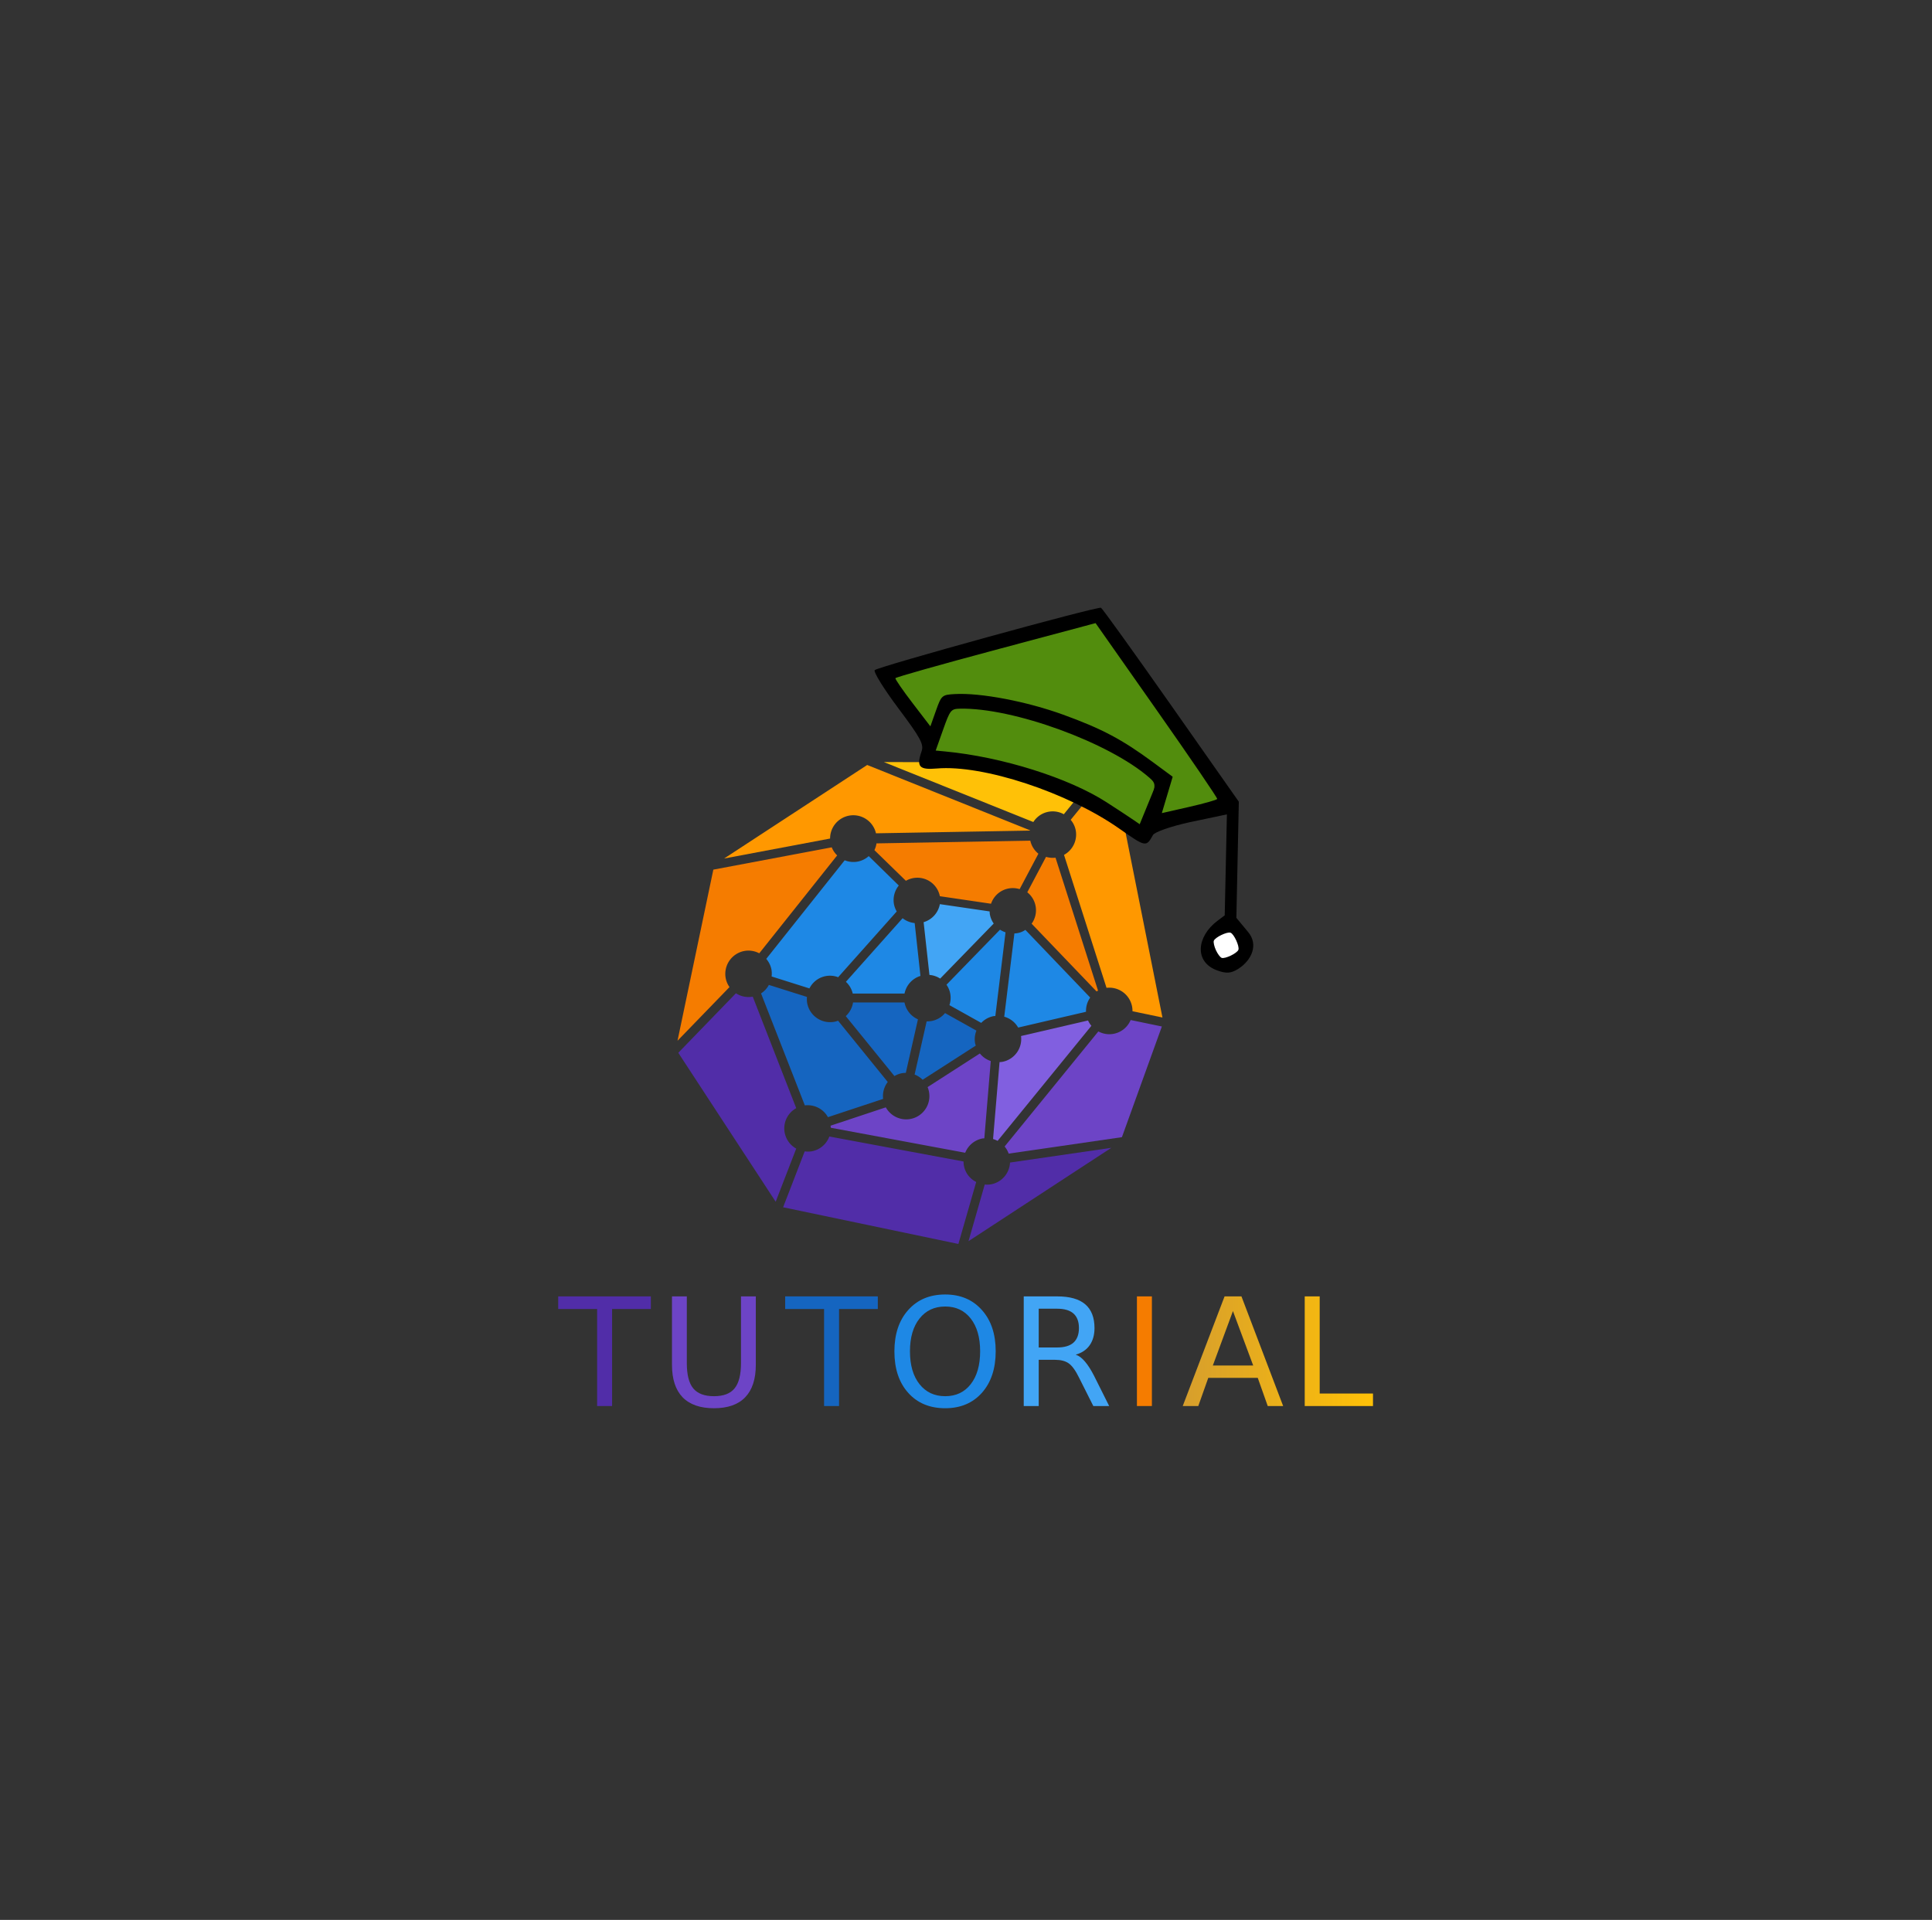 <?xml version="1.0" encoding="UTF-8" standalone="no"?>
<svg
   xmlns:osb="http://www.openswatchbook.org/uri/2009/osb"
   xmlns:dc="http://purl.org/dc/elements/1.1/"
   xmlns:cc="http://creativecommons.org/ns#"
   xmlns:rdf="http://www.w3.org/1999/02/22-rdf-syntax-ns#"
   xmlns:svg="http://www.w3.org/2000/svg"
   xmlns="http://www.w3.org/2000/svg"
   xmlns:xlink="http://www.w3.org/1999/xlink"
   xmlns:sodipodi="http://sodipodi.sourceforge.net/DTD/sodipodi-0.dtd"
   xmlns:inkscape="http://www.inkscape.org/namespaces/inkscape"
   id="Layer_1"
   data-name="Layer 1"
   viewBox="0 0 232.55 231.14"
   version="1.1"
   sodipodi:docname="pyg_logo_2.svg"
   inkscape:version="0.92.5 (2060ec1f9f, 2020-04-08)">
  <rect x="0" y="0" width="232.55" height="231.14" fill="#333333" stroke="none"/>
  <sodipodi:namedview
     pagecolor="#ffffff"
     bordercolor="#666666"
     borderopacity="1"
     objecttolerance="10"
     gridtolerance="10"
     guidetolerance="10"
     inkscape:pageopacity="0"
     inkscape:pageshadow="2"
     inkscape:window-width="1848"
     inkscape:window-height="1016"
     id="namedview47"
     showgrid="false"
     inkscape:zoom="2.8878983"
     inkscape:cx="79.946344"
     inkscape:cy="116.02725"
     inkscape:window-x="72"
     inkscape:window-y="27"
     inkscape:window-maximized="1"
     inkscape:current-layer="Layer_1" />
  <defs
     id="defs4">
    <linearGradient
       inkscape:collect="always"
       id="linearGradient976">
      <stop
         style="stop-color:#512da8;stop-opacity:1;"
         offset="0"
         id="stop972" />
      <stop
         style="stop-color:#ffc107;stop-opacity:1"
         offset="1"
         id="stop974" />
    </linearGradient>
    <linearGradient
       id="linearGradient964"
       osb:paint="gradient">
      <stop
         style="stop-color:#512da8;stop-opacity:1"
         offset="0"
         id="stop960" />
      <stop
         style="stop-color:#ffc107;stop-opacity:1"
         offset="1"
         id="stop962" />
    </linearGradient>
    <style
       id="style2">.cls-1{fill:#42a5f5;}.cls-2{fill:#1e88e5;}.cls-3{fill:#1565c0;}.cls-4{fill:#6d44c6;}.cls-5{fill:#f57c00;}.cls-6{fill:#512da8;}.cls-7{fill:#ff9800;}.cls-8{fill:#ffc107;}.cls-9{fill:#815fe0;}</style>
    <clipPath
       id="_clipPath_5whuutb0iqX0aqXRgqjUDsYleFglFfil">
      <rect
         id="rect2"
         height="219"
         width="203"
         x="0"
         y="0" />
    </clipPath>
    <linearGradient
       gradientTransform="translate(0.873,36.706)"
       inkscape:collect="always"
       xlink:href="#linearGradient976"
       id="linearGradient978-1"
       x1="1.964"
       y1="188.202"
       x2="228.986"
       y2="188.202"
       gradientUnits="userSpaceOnUse" />
    <linearGradient
       inkscape:collect="always"
       xlink:href="#linearGradient976"
       id="linearGradient1051"
       gradientUnits="userSpaceOnUse"
       gradientTransform="translate(0.873,36.706)"
       x1="1.964"
       y1="188.202"
       x2="228.986"
       y2="188.202" />
    <linearGradient
       inkscape:collect="always"
       xlink:href="#linearGradient976"
       id="linearGradient1053"
       gradientUnits="userSpaceOnUse"
       gradientTransform="translate(0.873,36.706)"
       x1="1.964"
       y1="188.202"
       x2="228.986"
       y2="188.202" />
    <linearGradient
       inkscape:collect="always"
       xlink:href="#linearGradient976"
       id="linearGradient1055"
       gradientUnits="userSpaceOnUse"
       gradientTransform="translate(0.873,36.706)"
       x1="1.964"
       y1="188.202"
       x2="228.986"
       y2="188.202" />
  </defs>
  <g
     id="g1082"
     transform="matrix(0.432,0,0,0.432,62.722,70.718)">
    <path
       style="fill:#42a5f5;stroke-width:0.581"
       inkscape:connector-curvature="0"
       id="path6"
       d="m 130.628,91.191 a 5.735,5.735 0 0 1 -0.075,-0.889 l -13.869,-2.028 a 6.467,6.467 0 0 1 -4.526,5.026 l 1.621,14.7 a 6.432,6.432 0 0 1 2.992,1.017 l 14.915,-15.339 a 6.432,6.432 0 0 1 -1.057,-2.487 z"
       class="cls-1" />
    <path
       style="fill:#1e88e5;stroke-width:0.581"
       inkscape:connector-curvature="0"
       id="path8"
       d="M 111.274,108.279 109.665,93.544 A 6.467,6.467 0 0 1 106.3,92.196 L 90.502,109.918 a 6.391,6.391 0 0 1 1.9,3.271 h 14.439 a 6.461,6.461 0 0 1 4.433,-4.91 z"
       class="cls-2" />
    <path
       style="fill:#1565c0;stroke-width:0.581"
       inkscape:connector-curvature="0"
       id="path10"
       d="m 66.86,113.154 12.202,31.202 a 6.461,6.461 0 0 1 6.438,3.283 l 15.374,-5.09 a 6.426,6.426 0 0 1 1.29,-4.712 L 88.317,120.76 a 5.863,5.863 0 0 1 -1.017,0.296 6.496,6.496 0 0 1 -7.582,-5.177 6.577,6.577 0 0 1 -0.064,-1.743 l -10.615,-3.353 a 6.391,6.391 0 0 1 -2.179,2.371 z"
       class="cls-3" />
    <path
       style="fill:#6d44c6;stroke-width:0.581"
       inkscape:connector-curvature="0"
       id="path12"
       d="m 123.743,157.562 a 6.484,6.484 0 0 1 4.817,-3.986 c 0.174,-0.035 0.343,0 0.511,-0.046 l 1.795,-21.533 a 6.438,6.438 0 0 1 -3.033,-2.109 l -14.572,9.372 a 6.426,6.426 0 0 1 0.389,1.296 6.473,6.473 0 0 1 -12.027,4.346 l -15.38,5.107 c 0,0.192 0.041,0.383 0.046,0.581 z"
       class="cls-4" />
    <path
       style="fill:#1e88e5;stroke-width:0.581"
       inkscape:connector-curvature="0"
       id="path14"
       d="M 93.785,76.415 A 6.449,6.449 0 0 1 90.165,76.049 L 68.307,103.526 a 6.391,6.391 0 0 1 1.453,2.981 6.49,6.49 0 0 1 0.041,1.923 l 10.54,3.329 a 6.391,6.391 0 0 1 8.001,-3.12 L 104.662,90.314 a 6.595,6.595 0 0 1 -0.761,-1.999 6.426,6.426 0 0 1 1.336,-5.229 l -8.373,-8.198 a 6.391,6.391 0 0 1 -3.079,1.528 z"
       class="cls-2" />
    <path
       style="fill:#1e88e5;stroke-width:0.581"
       inkscape:connector-curvature="0"
       id="path16"
       d="m 137.45,96.432 -2.83,23.212 a 6.484,6.484 0 0 1 3.881,3.027 l 18.907,-4.404 a 6.438,6.438 0 0 1 1.162,-3.957 L 140.506,95.444 a 5.485,5.485 0 0 1 -3.039,0.988 z"
       class="cls-2" />
    <path
       style="fill:#f57c00;stroke-width:0.581"
       inkscape:connector-curvature="0"
       id="path18"
       d="m 141.883,70.584 -42.857,0.755 a 6.345,6.345 0 0 1 -0.581,1.883 l 8.774,8.547 a 6.391,6.391 0 0 1 9.465,4.294 l 14.259,2.098 a 6.391,6.391 0 0 1 7.966,-4.067 l 5.229,-9.878 a 6.426,6.426 0 0 1 -2.254,-3.631 z"
       class="cls-5" />
    <path
       style="fill:#1565c0;stroke-width:0.581"
       inkscape:connector-curvature="0"
       id="path20"
       d="m 118.13,118.633 a 6.391,6.391 0 0 1 -3.73,2.202 6.694,6.694 0 0 1 -1.394,0.105 l -3.358,14.822 a 6.496,6.496 0 0 1 2.237,1.453 l 14.805,-9.523 c -0.058,-0.203 -0.139,-0.395 -0.18,-0.581 a 6.391,6.391 0 0 1 0.36,-3.585 z"
       class="cls-3" />
    <path
       style="fill:#1e88e5;stroke-width:0.581"
       inkscape:connector-curvature="0"
       id="path22"
       d="m 132.139,119.452 2.841,-23.323 a 6.531,6.531 0 0 1 -1.54,-0.738 l -14.915,15.339 a 6.327,6.327 0 0 1 0.819,5.694 l 8.867,4.945 a 6.391,6.391 0 0 1 3.486,-1.894 c 0.139,-0.012 0.291,-0.006 0.442,-0.023 z"
       class="cls-2" />
    <path
       style="fill:#1565c0;stroke-width:0.581"
       inkscape:connector-curvature="0"
       id="path24"
       d="m 104.023,136.186 a 6.438,6.438 0 0 1 2.051,-0.79 6.699,6.699 0 0 1 1.121,-0.099 l 3.382,-14.921 a 6.473,6.473 0 0 1 -3.748,-4.701 H 92.489 a 6.473,6.473 0 0 1 -2.028,3.806 z"
       class="cls-3" />
    <path
       style="fill:#512da8;stroke-width:0.581"
       inkscape:connector-curvature="0"
       id="path26"
       d="m 126.811,165.697 a 6.31,6.31 0 0 1 -3.527,-5.7 l -37.395,-6.967 a 6.467,6.467 0 0 1 -4.857,4.114 6.322,6.322 0 0 1 -2.01,0.029 l -6.014,15.578 48.836,10.226 z"
       class="cls-6" />
    <path
       style="fill:#512da8;stroke-width:0.581"
       inkscape:connector-curvature="0"
       id="path28"
       d="m 76.662,156.4 a 6.432,6.432 0 0 1 0,-11.266 L 64.547,114.06 a 6.484,6.484 0 0 1 -4.689,-0.947 l -16.054,16.589 27.134,41.509 z"
       class="cls-6" />
    <path
       style="fill:#512da8;stroke-width:0.581"
       inkscape:connector-curvature="0"
       id="path30"
       d="m 136.229,160.287 a 6.484,6.484 0 0 1 -5.264,6.066 6.322,6.322 0 0 1 -1.778,0.058 l -4.526,15.787 39.795,-26.013 z"
       class="cls-6" />
    <path
       style="fill:#ff9800;stroke-width:0.581"
       inkscape:connector-curvature="0"
       id="path32"
       d="m 153.132,64.777 a 6.357,6.357 0 0 1 1.406,2.905 6.461,6.461 0 0 1 -3.265,6.862 l 11.847,37.053 a 6.473,6.473 0 0 1 7.123,5.229 6.542,6.542 0 0 1 0.11,1.296 l 8.349,1.743 -13.852,-69.463 z"
       class="cls-7" />
    <path
       style="fill:#6d44c6;stroke-width:0.581"
       inkscape:connector-curvature="0"
       id="path34"
       d="m 169.842,120.568 a 6.432,6.432 0 0 1 -9,3.178 l -26.117,32.073 a 6.339,6.339 0 0 1 1.133,1.987 l 31.55,-4.59 11.133,-30.847 z"
       class="cls-4" />
    <path
       style="fill:#f57c00;stroke-width:0.581"
       inkscape:connector-curvature="0"
       id="path36"
       d="m 58.069,111.388 a 6.391,6.391 0 0 1 -1.063,-2.504 6.496,6.496 0 0 1 5.177,-7.553 6.391,6.391 0 0 1 4.178,0.645 L 88.068,74.69 a 6.449,6.449 0 0 1 -1.511,-2.249 l -32.991,6.217 -9.982,47.691 z"
       class="cls-5" />
    <path
       style="fill:#f57c00;stroke-width:0.581"
       inkscape:connector-curvature="0"
       id="path38"
       d="M 160.755,112.381 148.908,75.329 a 6.467,6.467 0 0 1 -2.638,-0.238 l -5.229,9.878 a 6.391,6.391 0 0 1 1.209,8.756 l 18.082,18.866 c 0.157,-0.081 0.296,-0.139 0.424,-0.209 z"
       class="cls-5" />
    <path
       style="fill:#ffc107;stroke-width:0.581"
       inkscape:connector-curvature="0"
       id="path40"
       d="m 101.065,48.677 41.66,16.711 a 6.391,6.391 0 0 1 8.495,-2.167 l 11.714,-14.398 z"
       class="cls-8" />
    <path
       style="fill:#ff9800;stroke-width:0.581"
       inkscape:connector-curvature="0"
       id="path42"
       d="m 86.098,69.995 a 6.473,6.473 0 0 1 12.783,-1.464 L 141.802,67.775 c 0,0 0,-0.052 0,-0.081 L 96.434,49.49 56.564,75.561 Z"
       class="cls-7" />
    <path
       style="fill:#815fe0;stroke-width:0.581"
       inkscape:connector-curvature="0"
       id="path44"
       d="m 158.907,122.177 a 6.391,6.391 0 0 1 -0.941,-1.482 l -18.669,4.329 a 6.473,6.473 0 0 1 -5.229,7.205 6.624,6.624 0 0 1 -0.755,0.064 l -1.807,21.44 a 6.641,6.641 0 0 1 1.267,0.511 z"
       class="cls-9" />
    <g
       transform="matrix(-0.684,-0.078,-0.08,0.698,365.146,50.172)"
       id="g933">
      <path
         style="isolation:isolate;fill:#ffffff;fill-opacity:1;stroke:#000000;stroke-width:2.024px;stroke-linecap:butt;stroke-linejoin:miter;stroke-opacity:1"
         d="m 231.834,89.464 -4.649,5.397 -0.747,4.732 3.487,4.317 4.981,2.325 7.057,-4.815 0.581,-6.642 -6.144,-4.649 z"
         id="path863"
         inkscape:connector-curvature="0" />
      <path
         style="isolation:isolate;fill:#528d0d;fill-opacity:1;stroke:#000000;stroke-width:2.024px;stroke-linecap:butt;stroke-linejoin:miter;stroke-opacity:1"
         d="m 269.237,34.999 6.381,22.248 18.408,-9.66 20.682,-6.838 24.069,-4.898 22.525,0.084 3.596,0.897 -3.129,-12.219 -3.328,-10.927 -19.151,-1.556 -18.314,2.74 -23.643,6.123 -19.232,8.776 z"
         id="path857"
         inkscape:connector-curvature="0"
         sodipodi:nodetypes="cccccccccccccc" />
      <path
         style="isolation:isolate;fill:#528d0d;fill-opacity:1;stroke:#000000;stroke-width:2.024px;stroke-linecap:butt;stroke-linejoin:miter;stroke-opacity:1"
         d="m 242.281,38.624 60.264,-66.464 81.89,33.362 -21.551,23.415 -4.444,-15.251 -10.683,-1.622 -19.545,1.083 -28.256,6.066 -17.886,8.028 -14.36,7.875 3.102,17.178 -28.199,-10.848 z"
         id="path867"
         inkscape:connector-curvature="0" />
      <path
         style="isolation:isolate;fill:#000000;stroke-width:1.324"
         d="m 229.259,106.017 c -5.041,-4.018 -7.008,-10.446 -2.278,-14.887 l 5.422,-5.092 4.37,-45.891 31.72,-35.012 c 17.446,-19.257 32.133,-35.109 32.637,-35.228 1.691,-0.398 87.247,33.343 88.116,34.751 0.472,0.764 -4.592,7.041 -11.253,13.95 -10.321,10.704 -11.996,13.06 -11.336,15.938 1.445,6.3 0.108,7.478 -6.909,6.083 -18.383,-3.653 -53.753,3.538 -76.131,15.478 -11.542,6.158 -11.684,6.169 -13.87,1.018 -0.527,-1.242 -6.645,-4.149 -13.871,-6.592 l -14.893,-4.862 -3.779,39.89 2.685,2.497 c 7.566,7.035 7.607,17.246 -2.194,19.554 -3.831,0.902 -5.76,0.537 -8.436,-1.596 z m 9.875,-6.319 c 0.851,-1.376 1.431,-2.998 1.288,-3.606 -0.337,-1.431 -4.936,-4.277 -6.367,-3.94 -1.431,0.337 -4.277,4.936 -3.94,6.367 0.337,1.431 4.936,4.277 6.367,3.94 0.607,-0.143 1.801,-1.386 2.652,-2.761 z m 50.767,-53.379 c 16.348,-7.924 44.232,-13.214 67.362,-12.78 l 3.756,0.071 -2.013,-8.546 c -1.912,-8.12 -2.204,-8.571 -5.84,-9.054 -21.302,-2.829 -61.495,6.637 -79.295,18.675 -3.039,2.055 -3.098,2.589 -1.186,10.709 l 2.013,8.546 3.33,-1.739 c 1.831,-0.957 7.175,-3.603 11.873,-5.881 z M 273.165,28.411 c 13.43,-7.567 22.066,-10.881 38.211,-14.664 15.356,-3.598 34.266,-4.984 44.536,-3.265 5.134,0.859 5.359,1.101 6.832,7.359 l 1.524,6.47 8.224,-8.356 c 4.523,-4.596 8.153,-8.672 8.066,-9.057 C 380.472,6.512 362.896,-0.553 341.502,-8.802 L 302.604,-23.801 274.01,7.756 c -15.727,17.357 -28.516,31.879 -28.42,32.271 0.095,0.392 4.998,2.369 10.894,4.394 l 10.72,3.681 -1.345,-7.408 -1.345,-7.408 z"
         id="path853"
         inkscape:connector-curvature="0"
         sodipodi:nodetypes="csccscccccscsccscccsccccscccccsccsccsssccccscscscccs" />
    </g>
  </g>
  <g
     aria-label="TUTORIAL"
     style="font-style:normal;font-weight:normal;font-size:20.943px;line-height:1.25;font-family:sans-serif;letter-spacing:0px;word-spacing:0px;isolation:isolate;fill:url(#linearGradient1055);fill-opacity:1;stroke:none;stroke-width:0.524;stroke-opacity:1"
     id="text839-1"
     transform="matrix(0.432,0,0,0.432,65.965,65.534)">
    <path
       d="M 2.836,209.588 H 28.647 v 3.518 H 17.848 v 27.038 H 13.676 V 213.106 H 2.836 Z"
       style="font-style:normal;font-variant:normal;font-weight:normal;font-stretch:normal;font-size:41.887px;font-family:Chandas;-inkscape-font-specification:'Chandas, Normal';font-variant-ligatures:normal;font-variant-caps:normal;font-variant-numeric:normal;font-feature-settings:normal;text-align:start;writing-mode:lr-tb;text-anchor:start;fill:#512da8;fill-opacity:1;stroke:none;stroke-width:0.524;stroke-opacity:1"
       id="path1034"
       inkscape:connector-curvature="0" />
    <path
       d="m 34.538,209.588 h 4.131 v 18.571 q 0,4.909 1.8,7.077 1.8,2.168 5.768,2.168 3.968,0 5.727,-2.168 1.8,-2.168 1.8,-7.077 v -18.571 h 4.131 v 19.062 q 0,5.972 -2.945,9.04 -2.945,3.068 -8.713,3.068 -5.768,0 -8.754,-3.068 -2.945,-3.068 -2.945,-9.04 z"
       style="font-style:normal;font-variant:normal;font-weight:normal;font-stretch:normal;font-size:41.887px;font-family:Chandas;-inkscape-font-specification:'Chandas, Normal';font-variant-ligatures:normal;font-variant-caps:normal;font-variant-numeric:normal;font-feature-settings:normal;text-align:start;writing-mode:lr-tb;text-anchor:start;fill:#6d44c6;fill-opacity:1;stroke:none;stroke-width:0.524;stroke-opacity:1"
       id="path1036"
       inkscape:connector-curvature="0" />
    <path
       d="m 66.075,209.588 h 25.811 v 3.518 H 81.088 v 27.038 H 76.915 V 213.106 H 66.075 Z"
       style="font-style:normal;font-variant:normal;font-weight:normal;font-stretch:normal;font-size:41.887px;font-family:Chandas;-inkscape-font-specification:'Chandas, Normal';font-variant-ligatures:normal;font-variant-caps:normal;font-variant-numeric:normal;font-feature-settings:normal;text-align:start;writing-mode:lr-tb;text-anchor:start;fill:#1565c0;fill-opacity:1;stroke:none;stroke-width:0.524;stroke-opacity:1"
       id="path1038"
       inkscape:connector-curvature="0" />
    <path
       d="m 117.779,215.765 q -2.618,-3.354 -7.117,-3.354 -4.5,0 -7.158,3.354 -2.659,3.354 -2.659,9.122 0,5.809 2.659,9.163 2.659,3.354 7.158,3.354 4.5,0 7.117,-3.354 2.618,-3.354 2.618,-9.163 0,-5.768 -2.618,-9.122 z m -7.117,-6.708 q 6.381,0 10.226,4.336 3.845,4.295 3.845,11.494 0,7.24 -3.845,11.576 -3.845,4.295 -10.226,4.295 -6.463,0 -10.308,-4.295 -3.845,-4.295 -3.845,-11.535 0,-7.24 3.845,-11.535 3.845,-4.336 10.308,-4.336 z"
       style="font-style:normal;font-variant:normal;font-weight:normal;font-stretch:normal;font-size:41.887px;font-family:Chandas;-inkscape-font-specification:'Chandas, Normal';font-variant-ligatures:normal;font-variant-caps:normal;font-variant-numeric:normal;font-feature-settings:normal;text-align:start;writing-mode:lr-tb;text-anchor:start;fill:#1e88e5;fill-opacity:1;stroke:none;stroke-width:0.524;stroke-opacity:1"
       id="path1040"
       inkscape:connector-curvature="0" />
    <path
       d="m 147.026,225.827 q 1.35,0.45 2.577,1.923 1.268,1.473 2.577,4.05 l 4.172,8.345 h -4.418 l -3.927,-7.813 q -1.513,-3.109 -2.945,-4.09 -1.391,-0.982 -3.845,-0.982 h -4.5 v 12.885 h -4.172 v -30.556 h 9.326 q 5.236,0 7.813,2.209 2.577,2.209 2.577,6.627 0,2.863 -1.35,4.786 -1.309,1.882 -3.886,2.618 z M 136.718,213.024 v 10.799 h 5.154 q 3.027,0 4.54,-1.35 1.513,-1.391 1.513,-4.05 0,-2.7 -1.513,-4.05 -1.513,-1.35 -4.54,-1.35 z"
       style="font-style:normal;font-variant:normal;font-weight:normal;font-stretch:normal;font-size:41.887px;font-family:Chandas;-inkscape-font-specification:'Chandas, Normal';font-variant-ligatures:normal;font-variant-caps:normal;font-variant-numeric:normal;font-feature-settings:normal;text-align:start;writing-mode:lr-tb;text-anchor:start;fill:#42a5f5;fill-opacity:1;stroke:none;stroke-width:0.524;stroke-opacity:1"
       id="path1042"
       inkscape:connector-curvature="0" />
    <path
       d="m 164.084,209.588 h 4.172 v 30.556 h -4.172 z"
       style="font-style:normal;font-variant:normal;font-weight:normal;font-stretch:normal;font-size:41.887px;font-family:Chandas;-inkscape-font-specification:'Chandas, Normal';font-variant-ligatures:normal;font-variant-caps:normal;font-variant-numeric:normal;font-feature-settings:normal;text-align:start;writing-mode:lr-tb;text-anchor:start;fill:#f57c00;fill-opacity:1;stroke:none;stroke-width:0.524;stroke-opacity:1"
       id="path1044"
       inkscape:connector-curvature="0" />
    <path
       d="m 190.836,213.679 -5.604,15.176 h 11.249 z m -2.332,-4.09 h 4.704 l 11.617,30.556 h -4.295 l -2.782,-7.854 h -13.785 l -2.782,7.854 h -4.336 z"
       style="font-style:normal;font-variant:normal;font-weight:normal;font-stretch:normal;font-size:41.887px;font-family:Chandas;-inkscape-font-specification:'Chandas, Normal';font-variant-ligatures:normal;font-variant-caps:normal;font-variant-numeric:normal;font-feature-settings:normal;text-align:start;writing-mode:lr-tb;text-anchor:start;fill:url(#linearGradient1051);fill-opacity:1;stroke:none;stroke-width:0.524;stroke-opacity:1"
       id="path1046"
       inkscape:connector-curvature="0" />
    <path
       d="m 210.838,209.588 h 4.172 v 27.079 h 14.848 v 3.477 h -19.021 z"
       style="font-style:normal;font-variant:normal;font-weight:normal;font-stretch:normal;font-size:41.887px;font-family:Chandas;-inkscape-font-specification:'Chandas, Normal';font-variant-ligatures:normal;font-variant-caps:normal;font-variant-numeric:normal;font-feature-settings:normal;text-align:start;writing-mode:lr-tb;text-anchor:start;fill:url(#linearGradient1053);fill-opacity:1;stroke:none;stroke-width:0.524;stroke-opacity:1"
       id="path1048"
       inkscape:connector-curvature="0" />
  </g>
</svg>
